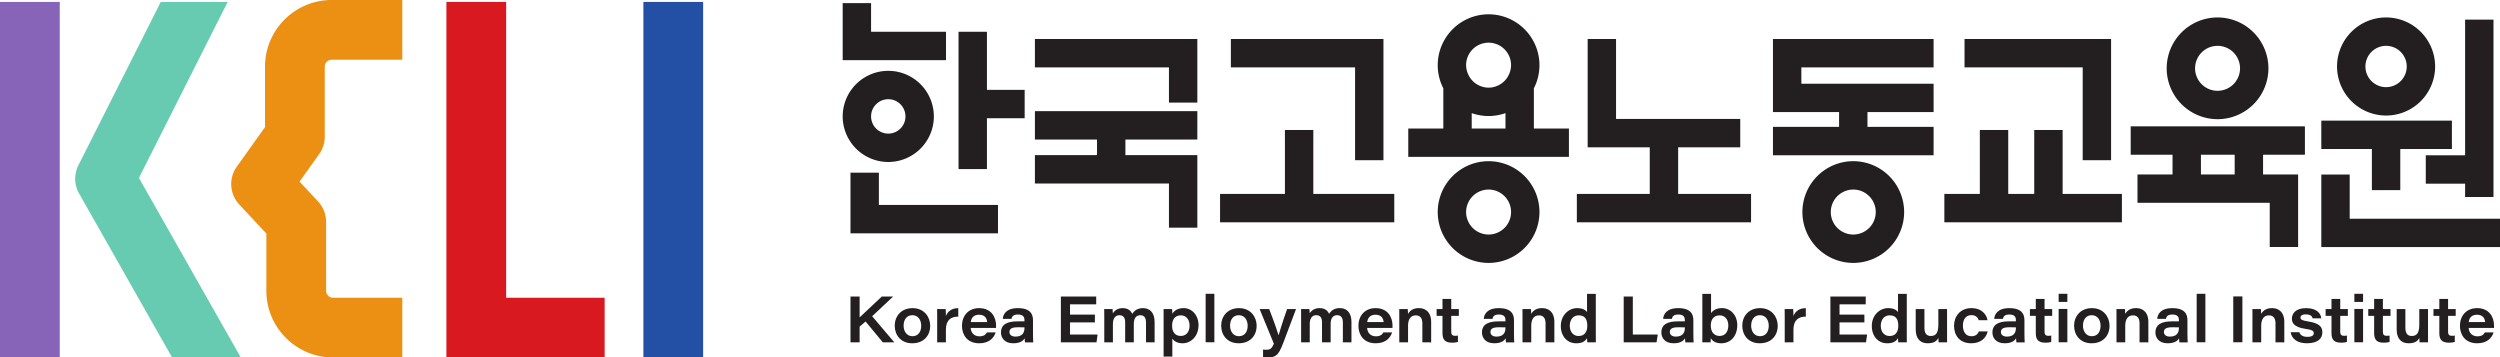<svg xmlns="http://www.w3.org/2000/svg" xml:space="preserve" width="1398.644" height="200" viewBox="0 0 1398.644 200"><path d="M0 0h-8.91v3.406h-3.377v-6.782H0Z" style="fill:#231f20;fill-opacity:1;fill-rule:nonzero;stroke:none" transform="matrix(4.704 0 0 -4.704 529.243 17.774)"/><path d="M0 0h-3.377v-16.331H0v6.047h4.486v3.376H0Z" style="fill:#231f20;fill-opacity:1;fill-rule:nonzero;stroke:none" transform="matrix(4.704 0 0 -4.704 552.149 17.774)"/><path d="M0 0a2.047 2.047 0 0 0 2.045-2.045A2.048 2.048 0 0 0 0-4.091a2.048 2.048 0 0 0-2.045 2.046C-2.045-.917-1.128 0 0 0m0-7.467a5.428 5.428 0 0 1 5.422 5.422A5.428 5.428 0 0 1 0 3.376a5.428 5.428 0 0 1-5.422-5.421A5.428 5.428 0 0 1 0-7.467" style="fill:#231f20;fill-opacity:1;fill-rule:nonzero;stroke:none" transform="matrix(4.704 0 0 -4.704 496.952 55.505)"/><path d="M0 0h-3.377v-7.218h17.543v3.376H0Z" style="fill:#231f20;fill-opacity:1;fill-rule:nonzero;stroke:none" transform="matrix(4.704 0 0 -4.704 491.694 96.593)"/><path d="M0 0h-3.377v-7.604h-7.714v-3.376h20.72v3.376H0Z" style="fill:#231f20;fill-opacity:1;fill-rule:nonzero;stroke:none" transform="matrix(4.704 0 0 -4.704 734.744 72.72)"/><path d="M0 0h3.376v14.415h-18.147v-3.376H0Z" style="fill:#231f20;fill-opacity:1;fill-rule:nonzero;stroke:none" transform="matrix(4.704 0 0 -4.704 758.104 89.627)"/><path d="M0 0h7.386v-1.854H0V-5.23h15.942v-5.251h3.376v8.627h-8.555V0h8.555v3.376H0Z" style="fill:#231f20;fill-opacity:1;fill-rule:nonzero;stroke:none" transform="matrix(4.704 0 0 -4.704 578.988 78.068)"/><path d="M0 0h15.942v-4.191h3.376v7.567H0Z" style="fill:#231f20;fill-opacity:1;fill-rule:nonzero;stroke:none" transform="matrix(4.704 0 0 -4.704 578.988 37.703)"/><path d="M0 0h-3.377v-7.604H-6.47V0h-3.377v-7.604h-4.22v-3.376H7.05v3.376H0Z" style="fill:#231f20;fill-opacity:1;fill-rule:nonzero;stroke:none" transform="matrix(4.704 0 0 -4.704 1153.954 72.718)"/><path d="M0 0h3.377v14.416h-17.431V11.04H0Z" style="fill:#231f20;fill-opacity:1;fill-rule:nonzero;stroke:none" transform="matrix(4.704 0 0 -4.704 1165.18 89.627)"/><path d="M0 0h7.386v3.376H-7.385v9.507h-3.377V0h7.386v-5.542h-8.672v-3.376h20.72v3.376H0Z" style="fill:#231f20;fill-opacity:1;fill-rule:nonzero;stroke:none" transform="matrix(4.704 0 0 -4.704 938.85 82.42)"/><path d="M410.716 195.774h4.014v-2.345h-4.014zm-8.354 0h4.976v-2.345h-4.168v-3.377h15.728v-5.251h3.377v8.628h-4.169v2.345h4.977v3.375h-20.721z" style="fill:#231f20;fill-opacity:1;fill-rule:nonzero;stroke:none" transform="matrix(4.704 0 0 -4.704 -700.679 1007.479)"/><path d="M0 0a2.675 2.675 0 0 0 2.673-2.674A2.676 2.676 0 0 0 0-5.348a2.677 2.677 0 0 0-2.674 2.674A2.676 2.676 0 0 0 0 0m0-8.724a6.057 6.057 0 0 1 6.05 6.05A6.057 6.057 0 0 1 0 3.377a6.058 6.058 0 0 1-6.051-6.051A6.058 6.058 0 0 1 0-8.724" style="fill:#231f20;fill-opacity:1;fill-rule:nonzero;stroke:none" transform="matrix(4.704 0 0 -4.704 1240.632 25.645)"/><path d="M0 0a2.676 2.676 0 0 0-2.673 2.673A2.677 2.677 0 0 0 0 5.348c1.475 0 2.674-1.2 2.674-2.675A2.676 2.676 0 0 0 0 0m0 8.724a6.057 6.057 0 0 1-6.05-6.051A6.057 6.057 0 0 1 0-3.377a6.058 6.058 0 0 1 6.051 6.05A6.058 6.058 0 0 1 0 8.724" style="fill:#231f20;fill-opacity:1;fill-rule:nonzero;stroke:none" transform="matrix(4.704 0 0 -4.704 832.805 131.209)"/><path d="M0 0h7.864v-1.76H0v-3.376h19.105v3.376h-7.864V0h7.864v3.376H3.377v1.941h15.728v3.376H0Z" style="fill:#231f20;fill-opacity:1;fill-rule:nonzero;stroke:none" transform="matrix(4.704 0 0 -4.704 991.896 62.71)"/><path d="M0 0a2.676 2.676 0 0 0-2.674 2.673A2.677 2.677 0 0 0 0 5.348c1.474 0 2.673-1.2 2.673-2.675A2.676 2.676 0 0 0 0 0m0 8.724a6.058 6.058 0 0 1-6.051-6.051A6.058 6.058 0 0 1 0-3.377a6.057 6.057 0 0 1 6.05 6.05A6.057 6.057 0 0 1 0 8.724" style="fill:#231f20;fill-opacity:1;fill-rule:nonzero;stroke:none" transform="matrix(4.704 0 0 -4.704 1036.828 131.209)"/><path d="M0 0h3.377v4.89h6.138v3.376H-6.016V4.89H0Z" style="fill:#231f20;fill-opacity:1;fill-rule:nonzero;stroke:none" transform="matrix(4.704 0 0 -4.704 1326.972 106.368)"/><path d="M0 0h4.678v-1.584h3.376v21.095H4.678V3.376H0Z" style="fill:#231f20;fill-opacity:1;fill-rule:nonzero;stroke:none" transform="matrix(4.704 0 0 -4.704 1357.117 102.762)"/><path d="M0 0v5.251h-3.376v-8.627h21.253V0Z" style="fill:#231f20;fill-opacity:1;fill-rule:nonzero;stroke:none" transform="matrix(4.704 0 0 -4.704 1314.556 122.355)"/><path d="M0 0a2.461 2.461 0 0 0 2.457-2.458A2.46 2.46 0 0 0 0-4.915a2.46 2.46 0 0 0-2.457 2.457A2.461 2.461 0 0 0 0 0m0-8.291a5.84 5.84 0 0 1 5.834 5.833A5.841 5.841 0 0 1 0 3.376a5.84 5.84 0 0 1-5.833-5.834A5.84 5.84 0 0 1 0-8.291" style="fill:#231f20;fill-opacity:1;fill-rule:nonzero;stroke:none" transform="matrix(4.704 0 0 -4.704 1334.912 25.64)"/><path d="M0 0h1.087v-2.481C1.848-1.76 2.741-.939 3.725 0h1.347L2.578-2.344l2.637-3.108H3.85L1.792-2.97l-.705-.611v-1.871H0Z" style="fill:#231f20;fill-opacity:1;fill-rule:nonzero;stroke:none" transform="matrix(4.704 0 0 -4.704 475.81 165.891)"/><path d="M0 0c0-.659.366-1.25 1.053-1.25.71 0 1.04.57 1.04 1.234 0 .661-.337 1.266-1.051 1.266C.33 1.25 0 .669 0 0m3.161.002c0-1.182-.761-2.092-2.143-2.092-1.36 0-2.075.992-2.075 2.09 0 1.103.745 2.089 2.119 2.089 1.414 0 2.099-1.083 2.099-2.087" style="fill:#231f20;fill-opacity:1;fill-rule:nonzero;stroke:none" transform="matrix(4.704 0 0 -4.704 505.534 182.216)"/><path d="M0 0c0 .359 0 .719-.007 1.078h1.012c.017-.133.032-.565.032-.824.22.548.707.942 1.472.926V.175C1.654.188 1.037-.23 1.037-1.373v-1.512H0Z" style="fill:#231f20;fill-opacity:1;fill-rule:nonzero;stroke:none" transform="matrix(4.704 0 0 -4.704 524.315 177.965)"/><path d="M0 0c-.026.355-.208.877-.959.877-.671 0-.946-.406-.99-.877Zm-1.964-.692c.034-.567.413-1 1.039-1 .493 0 .74.179.898.467H1.01C.791-1.892.235-2.519-.945-2.519c-1.479 0-2.053 1.065-2.053 2.083 0 1.141.727 2.097 2.041 2.097 1.453 0 2.015-1.075 2.015-2.086 0-.09 0-.156-.005-.267z" style="fill:#231f20;fill-opacity:1;fill-rule:nonzero;stroke:none" transform="matrix(4.704 0 0 -4.704 552.28 180.2)"/><path d="M0 0c-.096.005-.353.005-.808.005-.686 0-.977-.178-.977-.559 0-.301.223-.549.715-.549.761 0 1.07.41 1.07 1.006zm1.014-.719c0-.474.023-.983.032-1.07H.065c-.029.11-.039.372-.044.49-.201-.365-.632-.598-1.367-.598-1.04 0-1.447.667-1.447 1.287 0 1.032.867 1.319 1.965 1.319H0v.152c0 .356-.146.662-.776.662-.579 0-.711-.245-.768-.515h-1.037c.036.5.366 1.274 1.791 1.274 1.55 0 1.804-.777 1.804-1.437z" style="fill:#231f20;fill-opacity:1;fill-rule:nonzero;stroke:none" transform="matrix(4.704 0 0 -4.704 573.143 183.124)"/><path d="M0 0h-2.958v-1.45h3.28l-.13-.927h-4.236v5.452H.158v-.928h-3.116V.928H0Z" style="fill:#231f20;fill-opacity:1;fill-rule:nonzero;stroke:none" transform="matrix(4.704 0 0 -4.704 612.54 180.356)"/><path d="M0 0c0 .343 0 .68-.007 1.023h.994c.019-.157.026-.345.03-.508.193.303.552.616 1.167.616.65 0 .987-.309 1.14-.684.198.309.548.684 1.275.684.773 0 1.388-.482 1.388-1.66V-2.94H4.965v2.382c0 .382-.122.847-.672.847-.48 0-.781-.329-.781-1.046V-2.94H2.485v2.396c0 .417-.14.833-.674.833-.553 0-.784-.435-.784-1.066V-2.94H0Z" style="fill:#231f20;fill-opacity:1;fill-rule:nonzero;stroke:none" transform="matrix(4.704 0 0 -4.704 617.795 177.708)"/><path d="M0 0c0 .622-.335 1.207-1.023 1.207-.749 0-1.05-.524-1.05-1.236 0-.727.351-1.205 1.035-1.205C-.356-1.234 0-.703 0 0m-2.048-1.551v-2.14h-1.037V.985c0 .324 0 .654-.007.978h1.017a5.28 5.28 0 0 0 .027-.565c.215.353.615.673 1.354.673.986 0 1.761-.86 1.761-2.015 0-1.352-.91-2.164-1.903-2.164-.67 0-1.025.285-1.212.557" style="fill:#231f20;fill-opacity:1;fill-rule:nonzero;stroke:none" transform="matrix(4.704 0 0 -4.704 665.5 182.13)"/><path d="M292.344 179.234h1.037v-5.765h-1.037z" style="fill:#231f20;fill-opacity:1;fill-rule:nonzero;stroke:none" transform="matrix(4.704 0 0 -4.704 -700.679 1007.479)"/><path d="M0 0c0-.659.366-1.25 1.053-1.25.711 0 1.04.57 1.04 1.234 0 .661-.336 1.266-1.051 1.266C.33 1.25 0 .669 0 0m3.161.002c0-1.182-.762-2.092-2.143-2.092-1.36 0-2.075.992-2.075 2.09 0 1.103.745 2.089 2.119 2.089 1.414 0 2.099-1.083 2.099-2.087" style="fill:#231f20;fill-opacity:1;fill-rule:nonzero;stroke:none" transform="matrix(4.704 0 0 -4.704 688.167 182.216)"/><path d="M0 0c.695-1.79 1.022-2.796 1.108-3.097h.018c.111.395.433 1.472 1.007 3.097h1.061L1.87-3.513c-.655-1.746-.867-2.249-2.044-2.249-.158 0-.419.015-.554.044v.898c.166-.018.278-.023.39-.023.511 0 .653.187.896.719L-1.137 0Z" style="fill:#231f20;fill-opacity:1;fill-rule:nonzero;stroke:none" transform="matrix(4.704 0 0 -4.704 710.05 172.897)"/><path d="M0 0c0 .343 0 .68-.007 1.023h.994a5.29 5.29 0 0 0 .03-.508c.193.303.552.616 1.167.616.65 0 .987-.309 1.141-.684.197.309.547.684 1.274.684.773 0 1.388-.482 1.388-1.66V-2.94H4.965v2.382c0 .382-.122.847-.672.847-.48 0-.781-.329-.781-1.046V-2.94H2.485v2.396c0 .417-.14.833-.674.833-.553 0-.784-.435-.784-1.066V-2.94H0Z" style="fill:#231f20;fill-opacity:1;fill-rule:nonzero;stroke:none" transform="matrix(4.704 0 0 -4.704 727.92 177.708)"/><path d="M0 0c-.026.355-.208.877-.959.877-.671 0-.946-.406-.99-.877Zm-1.964-.692c.034-.567.413-1 1.039-1 .493 0 .741.179.898.467H1.01C.791-1.892.236-2.519-.945-2.519c-1.479 0-2.053 1.065-2.053 2.083 0 1.141.727 2.097 2.041 2.097 1.452 0 2.016-1.075 2.016-2.086 0-.09 0-.156-.006-.267z" style="fill:#231f20;fill-opacity:1;fill-rule:nonzero;stroke:none" transform="matrix(4.704 0 0 -4.704 774.082 180.2)"/><path d="M0 0c0 .335 0 .712-.007 1h1.012a7.96 7.96 0 0 0 .032-.582c.17.308.528.69 1.284.69.912 0 1.469-.595 1.469-1.637v-2.434H2.743v2.255c0 .516-.19.952-.776.952-.627 0-.925-.476-.925-1.255v-1.952H0Z" style="fill:#231f20;fill-opacity:1;fill-rule:nonzero;stroke:none" transform="matrix(4.704 0 0 -4.704 782.844 177.6)"/><path d="M0 0h.698v1.202H1.74V0h.905v-.809H1.74v-1.826c0-.375.08-.545.459-.545.105 0 .232.003.337.028v-.761a2.398 2.398 0 0 0-.701-.084c-.879 0-1.137.406-1.137 1.182v2.006H0Z" style="fill:#231f20;fill-opacity:1;fill-rule:nonzero;stroke:none" transform="matrix(4.704 0 0 -4.704 803.721 172.897)"/><path d="M0 0c-.096.005-.353.005-.808.005-.687 0-.977-.178-.977-.559 0-.301.223-.549.715-.549.761 0 1.07.41 1.07 1.006zm1.014-.719c0-.474.023-.983.032-1.07H.064c-.028.11-.038.372-.043.49-.201-.365-.632-.598-1.367-.598-1.04 0-1.447.667-1.447 1.287 0 1.032.867 1.319 1.965 1.319H0v.152c0 .356-.146.662-.776.662-.579 0-.711-.245-.768-.515h-1.037c.036.5.366 1.274 1.791 1.274 1.549 0 1.804-.777 1.804-1.437z" style="fill:#231f20;fill-opacity:1;fill-rule:nonzero;stroke:none" transform="matrix(4.704 0 0 -4.704 842.237 183.124)"/><path d="M0 0c0 .335 0 .712-.007 1h1.012a7.96 7.96 0 0 0 .032-.582c.17.308.528.69 1.284.69.912 0 1.469-.595 1.469-1.637v-2.434H2.743v2.255c0 .516-.19.952-.776.952-.627 0-.925-.476-.925-1.255v-1.952H0Z" style="fill:#231f20;fill-opacity:1;fill-rule:nonzero;stroke:none" transform="matrix(4.704 0 0 -4.704 851.769 177.6)"/><path d="M0 0c0-.658.367-1.212 1.043-1.212.705 0 1.036.483 1.036 1.227 0 .74-.266 1.223-1.025 1.223C.343 1.238 0 .637 0 0m3.093 3.794V-.845c0-.373 0-.754.006-1.126h-1.02a6.526 6.526 0 0 0-.029.503c-.201-.314-.484-.612-1.293-.612-1.058 0-1.824.83-1.824 2.056 0 1.327.983 2.124 1.929 2.124.78 0 1.08-.313 1.188-.473v2.167z" style="fill:#231f20;fill-opacity:1;fill-rule:nonzero;stroke:none" transform="matrix(4.704 0 0 -4.704 878.238 182.265)"/><path d="M0 0h1.085v-4.522h2.968l-.147-.93H0Z" style="fill:#231f20;fill-opacity:1;fill-rule:nonzero;stroke:none" transform="matrix(4.704 0 0 -4.704 908.39 165.891)"/><path d="M0 0c-.096.005-.353.005-.809.005-.685 0-.976-.178-.976-.559 0-.301.223-.549.715-.549.761 0 1.07.41 1.07 1.006zm1.014-.719c0-.474.023-.983.032-1.07H.065c-.029.11-.039.372-.044.49-.201-.365-.632-.598-1.367-.598-1.04 0-1.447.667-1.447 1.287 0 1.032.867 1.319 1.965 1.319H0v.152c0 .356-.146.662-.776.662-.579 0-.711-.245-.768-.515h-1.037c.036.5.366 1.274 1.791 1.274 1.55 0 1.804-.777 1.804-1.437z" style="fill:#231f20;fill-opacity:1;fill-rule:nonzero;stroke:none" transform="matrix(4.704 0 0 -4.704 942.592 183.124)"/><path d="M0 0c0 .596-.305 1.196-1.028 1.196-.722 0-1.052-.504-1.052-1.22s.373-1.221 1.044-1.221C-.322-1.245 0-.676 0 0m-3.087 3.754h1.037V1.466c.188.259.551.594 1.294.594 1.03 0 1.823-.843 1.823-2.015 0-1.349-.828-2.164-1.891-2.164-.748 0-1.08.306-1.262.608a9.449 9.449 0 0 0-.018-.5h-.99c.007.551.007.892.007 1.335z" style="fill:#231f20;fill-opacity:1;fill-rule:nonzero;stroke:none" transform="matrix(4.704 0 0 -4.704 966.91 182.079)"/><path d="M0 0c0-.659.366-1.25 1.053-1.25.71 0 1.04.57 1.04 1.234 0 .661-.337 1.266-1.051 1.266C.33 1.25 0 .669 0 0m3.161.002c0-1.182-.762-2.092-2.143-2.092-1.36 0-2.075.992-2.075 2.09 0 1.103.745 2.089 2.119 2.089 1.414 0 2.099-1.083 2.099-2.087" style="fill:#231f20;fill-opacity:1;fill-rule:nonzero;stroke:none" transform="matrix(4.704 0 0 -4.704 979.696 182.216)"/><path d="M0 0c0 .359 0 .719-.007 1.078h1.011c.018-.133.034-.565.034-.824.219.548.706.942 1.471.926V.175C1.655.188 1.038-.23 1.038-1.373v-1.512H0Z" style="fill:#231f20;fill-opacity:1;fill-rule:nonzero;stroke:none" transform="matrix(4.704 0 0 -4.704 998.476 177.965)"/><path d="M0 0h-2.957v-1.45h3.28l-.13-.927h-4.236v5.452H.159v-.928h-3.116V.928H0Z" style="fill:#231f20;fill-opacity:1;fill-rule:nonzero;stroke:none" transform="matrix(4.704 0 0 -4.704 1043.05 180.356)"/><path d="M0 0c0-.658.367-1.212 1.043-1.212.705 0 1.037.483 1.037 1.227 0 .74-.267 1.223-1.026 1.223C.343 1.238 0 .637 0 0m3.092 3.794V-.845c0-.373 0-.754.007-1.126H2.08a6.032 6.032 0 0 0-.03.503c-.202-.314-.484-.612-1.293-.612-1.059 0-1.824.83-1.824 2.056 0 1.327.983 2.124 1.929 2.124.78 0 1.08-.313 1.188-.473v2.167z" style="fill:#231f20;fill-opacity:1;fill-rule:nonzero;stroke:none" transform="matrix(4.704 0 0 -4.704 1052.219 182.265)"/><path d="M0 0c0-.384-.005-.771.002-1.154h-1.01c-.015.108-.019.321-.024.529-.188-.356-.491-.638-1.291-.638-.789 0-1.405.476-1.405 1.639v2.433h1.037V.561c0-.55.195-.957.747-.957.65 0 .907.4.907 1.385v1.82H0Z" style="fill:#231f20;fill-opacity:1;fill-rule:nonzero;stroke:none" transform="matrix(4.704 0 0 -4.704 1089.3 186.107)"/><path d="M0 0c-.162-.739-.767-1.416-1.949-1.416-1.412 0-2.052.958-2.052 2.091 0 1.09.726 2.089 2.057 2.089 1.419 0 1.867-.97 1.923-1.436h-1.037c-.089.264-.307.603-.882.603-.672 0-1.005-.524-1.005-1.246 0-.699.316-1.263 1.001-1.263.486 0 .743.206.906.578z" style="fill:#231f20;fill-opacity:1;fill-rule:nonzero;stroke:none" transform="matrix(4.704 0 0 -4.704 1112.018 185.389)"/><path d="M0 0c-.096.005-.354.005-.809.005-.686 0-.976-.178-.976-.559 0-.301.223-.549.714-.549C-.309-1.103 0-.693 0-.097zm1.014-.719c0-.474.023-.983.032-1.07H.064c-.029.11-.038.372-.043.49-.202-.365-.632-.598-1.367-.598-1.04 0-1.447.667-1.447 1.287 0 1.032.867 1.319 1.965 1.319H0v.152c0 .356-.146.662-.776.662-.58 0-.711-.245-.768-.515h-1.037c.036.5.366 1.274 1.79 1.274 1.55 0 1.805-.777 1.805-1.437z" style="fill:#231f20;fill-opacity:1;fill-rule:nonzero;stroke:none" transform="matrix(4.704 0 0 -4.704 1127.815 183.124)"/><path d="M0 0h.698v1.202H1.74V0h.906v-.809H1.74v-1.826c0-.375.08-.545.459-.545.105 0 .232.003.337.028v-.761a2.398 2.398 0 0 0-.701-.084c-.878 0-1.137.406-1.137 1.182v2.006H0Z" style="fill:#231f20;fill-opacity:1;fill-rule:nonzero;stroke:none" transform="matrix(4.704 0 0 -4.704 1135.656 172.897)"/><path d="M393.793 177.432h1.037v-3.963h-1.037zm0 1.802h1.037v-.967h-1.037z" style="fill:#231f20;fill-opacity:1;fill-rule:nonzero;stroke:none" transform="matrix(4.704 0 0 -4.704 -700.679 1007.479)"/><path d="M0 0c0-.659.366-1.25 1.053-1.25.709 0 1.04.57 1.04 1.234 0 .661-.337 1.266-1.052 1.266C.33 1.25 0 .669 0 0m3.16.002c0-1.182-.761-2.092-2.143-2.092-1.36 0-2.074.992-2.074 2.09 0 1.103.745 2.089 2.119 2.089 1.414 0 2.098-1.083 2.098-2.087" style="fill:#231f20;fill-opacity:1;fill-rule:nonzero;stroke:none" transform="matrix(4.704 0 0 -4.704 1165.332 182.216)"/><path d="M0 0c0 .335 0 .712-.007 1h1.012a7.96 7.96 0 0 0 .032-.582c.17.308.528.69 1.284.69.912 0 1.469-.595 1.469-1.637v-2.434H2.743v2.255c0 .516-.189.952-.776.952-.627 0-.925-.476-.925-1.255v-1.952H0Z" style="fill:#231f20;fill-opacity:1;fill-rule:nonzero;stroke:none" transform="matrix(4.704 0 0 -4.704 1184.082 177.6)"/><path d="M0 0c-.096.005-.353.005-.808.005-.686 0-.977-.178-.977-.559 0-.301.223-.549.715-.549.761 0 1.07.41 1.07 1.006zm1.014-.719c0-.474.023-.983.032-1.07H.065c-.029.11-.039.372-.044.49-.201-.365-.632-.598-1.367-.598-1.04 0-1.447.667-1.447 1.287 0 1.032.867 1.319 1.965 1.319H0v.152c0 .356-.146.662-.776.662-.579 0-.711-.245-.768-.515h-1.037c.036.5.366 1.274 1.791 1.274 1.55 0 1.804-.777 1.804-1.437z" style="fill:#231f20;fill-opacity:1;fill-rule:nonzero;stroke:none" transform="matrix(4.704 0 0 -4.704 1219.008 183.124)"/><path d="M410.208 179.234h1.037v-5.765h-1.037zM415.647 173.469h-1.086v5.452h1.086z" style="fill:#231f20;fill-opacity:1;fill-rule:nonzero;stroke:none" transform="matrix(4.704 0 0 -4.704 -700.679 1007.479)"/><path d="M0 0c0 .335 0 .712-.007 1h1.012a7.96 7.96 0 0 0 .032-.582c.17.308.528.69 1.284.69.912 0 1.469-.595 1.469-1.637v-2.434H2.743v2.255c0 .516-.19.952-.776.952-.627 0-.925-.476-.925-1.255v-1.952H0Z" style="fill:#231f20;fill-opacity:1;fill-rule:nonzero;stroke:none" transform="matrix(4.704 0 0 -4.704 1260.143 177.6)"/><path d="M0 0c.107-.342.4-.555.962-.555.576 0 .752.197.752.437 0 .256-.172.401-.988.514-1.398.2-1.613.736-1.613 1.222 0 .572.419 1.241 1.692 1.241 1.319 0 1.754-.675 1.803-1.214H1.582c-.053.203-.194.471-.819.471-.528 0-.629-.224-.629-.391 0-.206.138-.33.889-.443C2.514 1.053 2.735.538 2.735-.024c0-.72-.518-1.296-1.841-1.296-1.05 0-1.804.466-1.925 1.32z" style="fill:#231f20;fill-opacity:1;fill-rule:nonzero;stroke:none" transform="matrix(4.704 0 0 -4.704 1286.387 185.836)"/><path d="M0 0h.698v1.202h1.041V0h.907v-.809h-.907v-1.826c0-.375.081-.545.46-.545.105 0 .232.003.337.028v-.761a2.398 2.398 0 0 0-.701-.084c-.879 0-1.137.406-1.137 1.182v2.006H0Z" style="fill:#231f20;fill-opacity:1;fill-rule:nonzero;stroke:none" transform="matrix(4.704 0 0 -4.704 1301.084 172.897)"/><path d="M428.963 177.432H430v-3.963h-1.037zm0 1.802H430v-.967h-1.037z" style="fill:#231f20;fill-opacity:1;fill-rule:nonzero;stroke:none" transform="matrix(4.704 0 0 -4.704 -700.679 1007.479)"/><path d="M0 0h.698v1.202H1.74V0h.906v-.809H1.74v-1.826c0-.375.08-.545.459-.545.105 0 .232.003.337.028v-.761a2.398 2.398 0 0 0-.701-.084c-.879 0-1.137.406-1.137 1.182v2.006H0Z" style="fill:#231f20;fill-opacity:1;fill-rule:nonzero;stroke:none" transform="matrix(4.704 0 0 -4.704 1324.944 172.897)"/><path d="M0 0c0-.384-.006-.771.002-1.154h-1.01c-.015.108-.019.321-.025.529-.187-.356-.49-.638-1.29-.638-.789 0-1.405.476-1.405 1.639v2.433h1.036V.561c0-.55.196-.957.748-.957.65 0 .907.4.907 1.385v1.82H0Z" style="fill:#231f20;fill-opacity:1;fill-rule:nonzero;stroke:none" transform="matrix(4.704 0 0 -4.704 1358.37 186.107)"/><path d="M0 0h.697v1.202h1.042V0h.906v-.809h-.906v-1.826c0-.375.081-.545.46-.545.105 0 .232.003.337.028v-.761a2.398 2.398 0 0 0-.701-.084c-.879 0-1.138.406-1.138 1.182v2.006H0Z" style="fill:#231f20;fill-opacity:1;fill-rule:nonzero;stroke:none" transform="matrix(4.704 0 0 -4.704 1361.42 172.897)"/><path d="M0 0c-.026.355-.208.877-.96.877-.67 0-.945-.406-.989-.877Zm-1.964-.692c.034-.567.413-1 1.039-1 .493 0 .74.179.898.467H1.01C.791-1.892.235-2.519-.945-2.519c-1.479 0-2.053 1.065-2.053 2.083 0 1.141.726 2.097 2.041 2.097 1.452 0 2.015-1.075 2.015-2.086 0-.09 0-.156-.005-.267z" style="fill:#231f20;fill-opacity:1;fill-rule:nonzero;stroke:none" transform="matrix(4.704 0 0 -4.704 1390.33 180.2)"/><path d="M0 0c-.011-.003-.021-.008-.032-.01a2.618 2.618 0 0 0-1.125.001l-.042.012c-.9.209-1.617.872-1.913 1.735a2.478 2.478 0 0 0-.063.202c-.017.067-.034.132-.046.201a2.495 2.495 0 0 0-.045.449l-.002.013a2.674 2.674 0 0 0 5.348 0l-.001-.014a2.599 2.599 0 0 0-.045-.449c-.013-.07-.031-.138-.048-.206a2.361 2.361 0 0 0-.062-.197A2.666 2.666 0 0 0 0 0m1.414-4.93h-4.015v1.83a5.989 5.989 0 0 1 4.015 0zm3.377 0v4.777a6.06 6.06 0 0 1 .666 2.756 6.058 6.058 0 0 1-6.051 6.05 6.057 6.057 0 0 1-6.05-6.05c0-.955.23-1.905.666-2.755V-4.93h-4.168v-3.377H8.96v3.377z" style="fill:#231f20;fill-opacity:1;fill-rule:nonzero;stroke:none" transform="matrix(4.704 0 0 -4.704 835.597 48.7)"/><path d="m0 0 10.555 20.928H2.597L-7.201 1.501a3.552 3.552 0 0 1 .082-3.353L3.907-21.29l.026-.045h8.17l-.026.045z" style="fill:#66cbb0;fill-opacity:1;fill-rule:nonzero;stroke:none" transform="matrix(4.704 0 0 -4.704 77.728 99.537)"/><path d="M0 0v42.218h-7.106V-.046H0Z" style="fill:#8864b9;fill-opacity:1;fill-rule:nonzero;stroke:none" transform="matrix(4.704 0 0 -4.704 33.424 199.676)"/><path d="M0 0h-11.714v35.181h-7.106V-7.083H0v.046z" style="fill:#d91920;fill-opacity:1;fill-rule:nonzero;stroke:none" transform="matrix(4.704 0 0 -4.704 338.272 166.576)"/><path d="M0 0v-.046h7.106v42.264H0Z" style="fill:#2350a4;fill-opacity:1;fill-rule:nonzero;stroke:none" transform="matrix(4.704 0 0 -4.704 359.946 199.676)"/><path d="M0 0h-8.234a.828.828 0 0 0-.826.826v8.198c0 .898-.34 1.762-.951 2.419l-2.207 2.374 2.337 3.275c.429.602.66 1.324.66 2.064v8.325c0 .456.371.827.826.827H0v7.106h-8.395a7.932 7.932 0 0 1-1.905-.233c-3.456-.856-6.027-3.982-6.027-7.7v-7.188l-3.36-4.708a3.553 3.553 0 0 1 .291-4.483l3.23-3.475V.826c0-4.025 3.015-7.357 6.903-7.863a7.908 7.908 0 0 1 1.029-.069H0v.069z" style="fill:#ec9013;fill-opacity:1;fill-rule:nonzero;stroke:none" transform="matrix(4.704 0 0 -4.704 225.067 166.576)"/></svg>